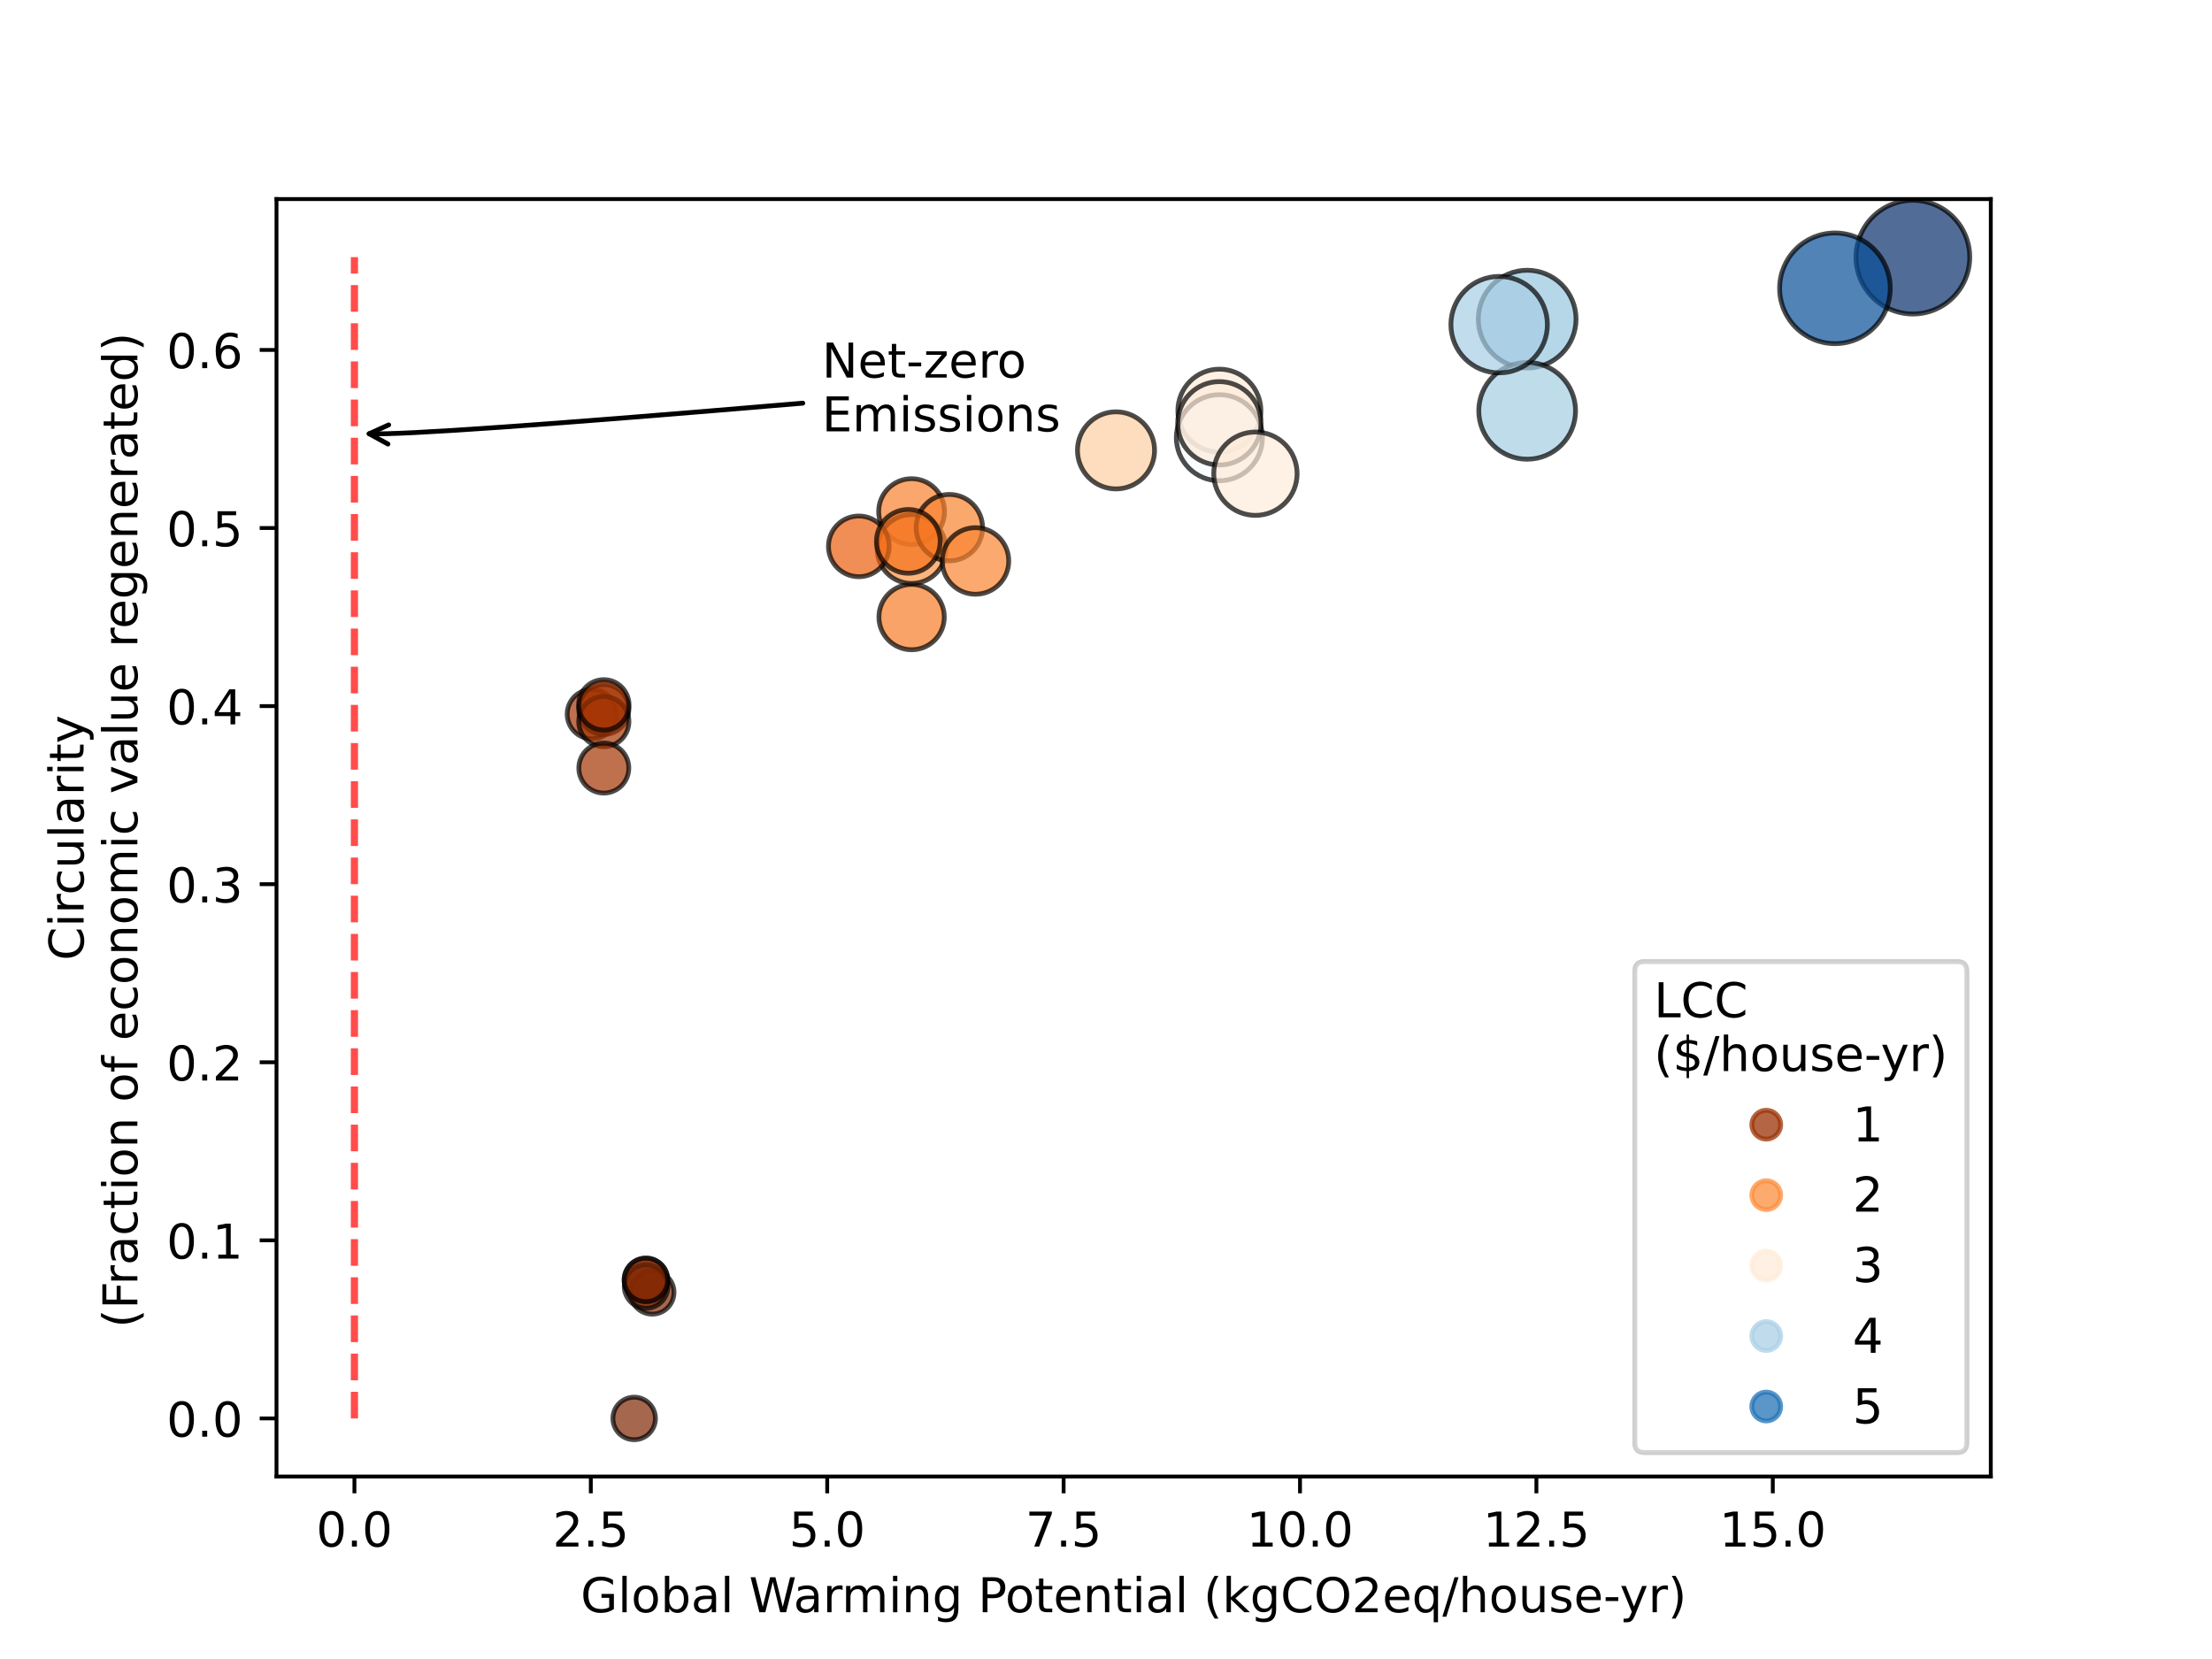 <?xml version="1.0" encoding="utf-8" standalone="no"?>
<!DOCTYPE svg PUBLIC "-//W3C//DTD SVG 1.1//EN"
  "http://www.w3.org/Graphics/SVG/1.1/DTD/svg11.dtd">
<!-- Created with matplotlib (https://matplotlib.org/) -->
<svg height="345.6pt" version="1.1" viewBox="0 0 460.8 345.6" width="460.8pt" xmlns="http://www.w3.org/2000/svg" xmlns:xlink="http://www.w3.org/1999/xlink">
 <defs>
  <style type="text/css">*{stroke-linecap:butt;stroke-linejoin:round;}</style>
 </defs>
 <g id="figure_1">
  <g id="patch_1">
   <path d="M 0 345.6 
L 460.8 345.6 
L 460.8 0 
L 0 0 
z
" style="fill:#ffffff;"/>
  </g>
  <g id="axes_1">
   <g id="patch_2">
    <path d="M 57.6 307.584 
L 414.72 307.584 
L 414.72 41.472 
L 57.6 41.472 
z
" style="fill:#ffffff;"/>
   </g>
   <g id="PathCollection_1">
    <path clip-path="url(#p812d4d4091)" d="M 398.487 65.413 
C 401.629 65.413 404.642 64.165 406.863 61.944 
C 409.084 59.722 410.332 56.709 410.332 53.568 
C 410.332 50.427 409.084 47.413 406.863 45.192 
C 404.642 42.971 401.629 41.723 398.487 41.723 
C 395.346 41.723 392.333 42.971 390.111 45.192 
C 387.89 47.413 386.642 50.427 386.642 53.568 
C 386.642 56.709 387.89 59.722 390.111 61.944 
C 392.333 64.165 395.346 65.413 398.487 65.413 
z
" style="fill:#08306b;fill-opacity:0.7;stroke:#000000;stroke-opacity:0.7;"/>
    <path clip-path="url(#p812d4d4091)" d="M 123.311 153.917 
C 124.678 153.917 125.989 153.374 126.955 152.407 
C 127.922 151.441 128.465 150.13 128.465 148.763 
C 128.465 147.396 127.922 146.085 126.955 145.119 
C 125.989 144.152 124.678 143.609 123.311 143.609 
C 121.944 143.609 120.633 144.152 119.666 145.119 
C 118.7 146.085 118.157 147.396 118.157 148.763 
C 118.157 150.13 118.7 151.441 119.666 152.407 
C 120.633 153.374 121.944 153.917 123.311 153.917 
z
" style="fill:#a13403;fill-opacity:0.7;stroke:#000000;stroke-opacity:0.7;"/>
    <path clip-path="url(#p812d4d4091)" d="M 132.11 299.916 
C 133.284 299.916 134.411 299.449 135.241 298.619 
C 136.071 297.789 136.538 296.662 136.538 295.488 
C 136.538 294.314 136.071 293.187 135.241 292.357 
C 134.411 291.527 133.284 291.06 132.11 291.06 
C 130.936 291.06 129.809 291.527 128.979 292.357 
C 128.149 293.187 127.682 294.314 127.682 295.488 
C 127.682 296.662 128.149 297.789 128.979 298.619 
C 129.809 299.449 130.936 299.916 132.11 299.916 
z
" style="fill:#7f2704;fill-opacity:0.7;stroke:#000000;stroke-opacity:0.7;"/>
    <path clip-path="url(#p812d4d4091)" d="M 125.785 153.005 
C 127.166 153.005 128.49 152.456 129.466 151.48 
C 130.443 150.504 130.991 149.179 130.991 147.798 
C 130.991 146.418 130.443 145.093 129.466 144.117 
C 128.49 143.141 127.166 142.592 125.785 142.592 
C 124.404 142.592 123.08 143.141 122.103 144.117 
C 121.127 145.093 120.578 146.418 120.578 147.798 
C 120.578 149.179 121.127 150.504 122.103 151.48 
C 123.08 152.456 124.404 153.005 125.785 153.005 
z
" style="fill:#a43503;fill-opacity:0.7;stroke:#000000;stroke-opacity:0.7;"/>
    <path clip-path="url(#p812d4d4091)" d="M 125.785 155.548 
C 127.171 155.548 128.501 154.998 129.481 154.017 
C 130.461 153.037 131.012 151.707 131.012 150.321 
C 131.012 148.935 130.461 147.605 129.481 146.625 
C 128.501 145.645 127.171 145.094 125.785 145.094 
C 124.399 145.094 123.069 145.645 122.089 146.625 
C 121.108 147.605 120.558 148.935 120.558 150.321 
C 120.558 151.707 121.108 153.037 122.089 154.017 
C 123.069 154.998 124.399 155.548 125.785 155.548 
z
" style="fill:#a63603;fill-opacity:0.7;stroke:#000000;stroke-opacity:0.7;"/>
    <path clip-path="url(#p812d4d4091)" d="M 125.785 152.083 
C 127.177 152.083 128.512 151.53 129.497 150.546 
C 130.481 149.561 131.034 148.226 131.034 146.834 
C 131.034 145.442 130.481 144.106 129.497 143.122 
C 128.512 142.138 127.177 141.585 125.785 141.585 
C 124.393 141.585 123.057 142.138 122.073 143.122 
C 121.089 144.106 120.536 145.442 120.536 146.834 
C 120.536 148.226 121.089 149.561 122.073 150.546 
C 123.057 151.53 124.393 152.083 125.785 152.083 
z
" style="fill:#a63603;fill-opacity:0.7;stroke:#000000;stroke-opacity:0.7;"/>
    <path clip-path="url(#p812d4d4091)" d="M 125.785 165.209 
C 127.165 165.209 128.489 164.661 129.466 163.685 
C 130.442 162.708 130.99 161.384 130.99 160.004 
C 130.99 158.623 130.442 157.299 129.466 156.323 
C 128.489 155.347 127.165 154.799 125.785 154.799 
C 124.404 154.799 123.08 155.347 122.104 156.323 
C 121.128 157.299 120.58 158.623 120.58 160.004 
C 120.58 161.384 121.128 162.708 122.104 163.685 
C 123.08 164.661 124.404 165.209 125.785 165.209 
z
" style="fill:#a43503;fill-opacity:0.7;stroke:#000000;stroke-opacity:0.7;"/>
    <path clip-path="url(#p812d4d4091)" d="M 135.866 273.759 
C 137.07 273.759 138.224 273.281 139.075 272.43 
C 139.925 271.58 140.403 270.425 140.403 269.222 
C 140.403 268.019 139.925 266.865 139.075 266.014 
C 138.224 265.163 137.07 264.685 135.866 264.685 
C 134.663 264.685 133.509 265.163 132.658 266.014 
C 131.807 266.865 131.329 268.019 131.329 269.222 
C 131.329 270.425 131.807 271.58 132.658 272.43 
C 133.509 273.281 134.663 273.759 135.866 273.759 
z
" style="fill:#842904;fill-opacity:0.7;stroke:#000000;stroke-opacity:0.7;"/>
    <path clip-path="url(#p812d4d4091)" d="M 189.903 113.442 
C 191.722 113.442 193.467 112.719 194.754 111.433 
C 196.04 110.146 196.763 108.401 196.763 106.582 
C 196.763 104.763 196.04 103.017 194.754 101.731 
C 193.467 100.445 191.722 99.722 189.903 99.722 
C 188.083 99.722 186.338 100.445 185.052 101.731 
C 183.765 103.017 183.042 104.763 183.042 106.582 
C 183.042 108.401 183.765 110.146 185.052 111.433 
C 186.338 112.719 188.083 113.442 189.903 113.442 
z
" style="fill:#f9812e;fill-opacity:0.7;stroke:#000000;stroke-opacity:0.7;"/>
    <path clip-path="url(#p812d4d4091)" d="M 189.903 135.354 
C 191.708 135.354 193.441 134.636 194.718 133.359 
C 195.995 132.082 196.712 130.35 196.712 128.544 
C 196.712 126.738 195.995 125.006 194.718 123.729 
C 193.441 122.452 191.708 121.735 189.903 121.735 
C 188.097 121.735 186.365 122.452 185.088 123.729 
C 183.811 125.006 183.093 126.738 183.093 128.544 
C 183.093 130.35 183.811 132.082 185.088 133.359 
C 186.365 134.636 188.097 135.354 189.903 135.354 
z
" style="fill:#f77c29;fill-opacity:0.7;stroke:#000000;stroke-opacity:0.7;"/>
    <path clip-path="url(#p812d4d4091)" d="M 189.903 121.551 
C 191.806 121.551 193.632 120.794 194.978 119.448 
C 196.324 118.102 197.081 116.276 197.081 114.373 
C 197.081 112.469 196.324 110.643 194.978 109.297 
C 193.632 107.951 191.806 107.195 189.903 107.195 
C 187.999 107.195 186.173 107.951 184.827 109.297 
C 183.481 110.643 182.725 112.469 182.725 114.373 
C 182.725 116.276 183.481 118.102 184.827 119.448 
C 186.173 120.794 187.999 121.551 189.903 121.551 
z
" style="fill:#fd9446;fill-opacity:0.7;stroke:#000000;stroke-opacity:0.7;"/>
    <path clip-path="url(#p812d4d4091)" d="M 178.905 120.138 
C 180.582 120.138 182.19 119.472 183.375 118.286 
C 184.561 117.101 185.227 115.493 185.227 113.816 
C 185.227 112.14 184.561 110.531 183.375 109.346 
C 182.19 108.16 180.582 107.494 178.905 107.494 
C 177.229 107.494 175.62 108.16 174.435 109.346 
C 173.249 110.531 172.583 112.14 172.583 113.816 
C 172.583 115.493 173.249 117.101 174.435 118.286 
C 175.62 119.472 177.229 120.138 178.905 120.138 
z
" style="fill:#ea5f0e;fill-opacity:0.7;stroke:#000000;stroke-opacity:0.7;"/>
    <path clip-path="url(#p812d4d4091)" d="M 134.562 271.162 
C 135.766 271.162 136.92 270.684 137.771 269.833 
C 138.621 268.983 139.099 267.829 139.099 266.625 
C 139.099 265.422 138.621 264.268 137.771 263.417 
C 136.92 262.566 135.766 262.088 134.562 262.088 
C 133.359 262.088 132.205 262.566 131.354 263.417 
C 130.503 264.268 130.025 265.422 130.025 266.625 
C 130.025 267.829 130.503 268.983 131.354 269.833 
C 132.205 270.684 133.359 271.162 134.562 271.162 
z
" style="fill:#842904;fill-opacity:0.7;stroke:#000000;stroke-opacity:0.7;"/>
    <path clip-path="url(#p812d4d4091)" d="M 197.768 116.839 
C 199.603 116.839 201.363 116.11 202.66 114.813 
C 203.958 113.516 204.687 111.756 204.687 109.921 
C 204.687 108.086 203.958 106.326 202.66 105.029 
C 201.363 103.731 199.603 103.002 197.768 103.002 
C 195.933 103.002 194.173 103.731 192.876 105.029 
C 191.578 106.326 190.849 108.086 190.849 109.921 
C 190.849 111.756 191.578 113.516 192.876 114.813 
C 194.173 116.11 195.933 116.839 197.768 116.839 
z
" style="fill:#fa8330;fill-opacity:0.7;stroke:#000000;stroke-opacity:0.7;"/>
    <path clip-path="url(#p812d4d4091)" d="M 254.02 94.191 
C 256.313 94.191 258.512 93.28 260.132 91.659 
C 261.753 90.038 262.664 87.839 262.664 85.547 
C 262.664 83.255 261.753 81.056 260.132 79.435 
C 258.512 77.814 256.313 76.903 254.02 76.903 
C 251.728 76.903 249.529 77.814 247.908 79.435 
C 246.287 81.056 245.377 83.255 245.377 85.547 
C 245.377 87.839 246.287 90.038 247.908 91.659 
C 249.529 93.28 251.728 94.191 254.02 94.191 
z
" style="fill:#feebd7;fill-opacity:0.7;stroke:#000000;stroke-opacity:0.7;"/>
    <path clip-path="url(#p812d4d4091)" d="M 254.02 100.152 
C 256.398 100.152 258.679 99.208 260.361 97.526 
C 262.042 95.845 262.987 93.564 262.987 91.186 
C 262.987 88.808 262.042 86.527 260.361 84.846 
C 258.679 83.164 256.398 82.22 254.02 82.22 
C 251.642 82.22 249.362 83.164 247.68 84.846 
C 245.999 86.527 245.054 88.808 245.054 91.186 
C 245.054 93.564 245.999 95.845 247.68 97.526 
C 249.362 99.208 251.642 100.152 254.02 100.152 
z
" style="fill:#f7fbff;fill-opacity:0.7;stroke:#000000;stroke-opacity:0.7;"/>
    <path clip-path="url(#p812d4d4091)" d="M 254.02 96.865 
C 256.324 96.865 258.533 95.95 260.161 94.322 
C 261.79 92.693 262.705 90.484 262.705 88.181 
C 262.705 85.878 261.79 83.669 260.161 82.04 
C 258.533 80.412 256.324 79.497 254.02 79.497 
C 251.717 79.497 249.508 80.412 247.88 82.04 
C 246.251 83.669 245.336 85.878 245.336 88.181 
C 245.336 90.484 246.251 92.693 247.88 94.322 
C 249.508 95.95 251.717 96.865 254.02 96.865 
z
" style="fill:#feecdb;fill-opacity:0.7;stroke:#000000;stroke-opacity:0.7;"/>
    <path clip-path="url(#p812d4d4091)" d="M 134.59 272.535 
C 135.793 272.535 136.947 272.057 137.798 271.206 
C 138.649 270.355 139.127 269.201 139.127 267.998 
C 139.127 266.795 138.649 265.641 137.798 264.79 
C 136.947 263.939 135.793 263.461 134.59 263.461 
C 133.387 263.461 132.233 263.939 131.382 264.79 
C 130.531 265.641 130.053 266.795 130.053 267.998 
C 130.053 269.201 130.531 270.355 131.382 271.206 
C 132.233 272.057 133.387 272.535 134.59 272.535 
z
" style="fill:#842904;fill-opacity:0.7;stroke:#000000;stroke-opacity:0.7;"/>
    <path clip-path="url(#p812d4d4091)" d="M 189.221 119.419 
C 190.982 119.419 192.672 118.719 193.917 117.474 
C 195.163 116.228 195.863 114.539 195.863 112.777 
C 195.863 111.016 195.163 109.327 193.917 108.081 
C 192.672 106.836 190.982 106.136 189.221 106.136 
C 187.46 106.136 185.77 106.836 184.525 108.081 
C 183.279 109.327 182.58 111.016 182.58 112.777 
C 182.58 114.539 183.279 116.228 184.525 117.474 
C 185.77 118.719 187.46 119.419 189.221 119.419 
z
" style="fill:#f4711c;fill-opacity:0.7;stroke:#000000;stroke-opacity:0.7;"/>
    <path clip-path="url(#p812d4d4091)" d="M 232.486 101.85 
C 234.616 101.85 236.658 101.004 238.164 99.498 
C 239.67 97.992 240.516 95.95 240.516 93.82 
C 240.516 91.69 239.67 89.648 238.164 88.142 
C 236.658 86.636 234.616 85.79 232.486 85.79 
C 230.357 85.79 228.314 86.636 226.808 88.142 
C 225.303 89.648 224.456 91.69 224.456 93.82 
C 224.456 95.95 225.303 97.992 226.808 99.498 
C 228.314 101.004 230.357 101.85 232.486 101.85 
z
" style="fill:#fdcfa1;fill-opacity:0.7;stroke:#000000;stroke-opacity:0.7;"/>
    <path clip-path="url(#p812d4d4091)" d="M 318.136 76.66 
C 320.836 76.66 323.426 75.587 325.336 73.678 
C 327.245 71.768 328.318 69.178 328.318 66.478 
C 328.318 63.778 327.245 61.188 325.336 59.279 
C 323.426 57.37 320.836 56.297 318.136 56.297 
C 315.436 56.297 312.846 57.37 310.937 59.279 
C 309.027 61.188 307.955 63.778 307.955 66.478 
C 307.955 69.178 309.027 71.768 310.937 73.678 
C 312.846 75.587 315.436 76.66 318.136 76.66 
z
" style="fill:#96c6df;fill-opacity:0.7;stroke:#000000;stroke-opacity:0.7;"/>
    <path clip-path="url(#p812d4d4091)" d="M 318.136 95.665 
C 320.81 95.665 323.374 94.603 325.264 92.712 
C 327.155 90.822 328.217 88.258 328.217 85.584 
C 328.217 82.911 327.155 80.346 325.264 78.456 
C 323.374 76.565 320.81 75.503 318.136 75.503 
C 315.463 75.503 312.898 76.565 311.008 78.456 
C 309.118 80.346 308.055 82.911 308.055 85.584 
C 308.055 88.258 309.118 90.822 311.008 92.712 
C 312.898 94.603 315.463 95.665 318.136 95.665 
z
" style="fill:#a5cde3;fill-opacity:0.7;stroke:#000000;stroke-opacity:0.7;"/>
    <path clip-path="url(#p812d4d4091)" d="M 134.562 271.162 
C 135.766 271.162 136.92 270.684 137.771 269.833 
C 138.621 268.983 139.099 267.829 139.099 266.625 
C 139.099 265.422 138.621 264.268 137.771 263.417 
C 136.92 262.566 135.766 262.088 134.562 262.088 
C 133.359 262.088 132.205 262.566 131.354 263.417 
C 130.503 264.268 130.025 265.422 130.025 266.625 
C 130.025 267.829 130.503 268.983 131.354 269.833 
C 132.205 270.684 133.359 271.162 134.562 271.162 
z
" style="fill:#842904;fill-opacity:0.7;stroke:#000000;stroke-opacity:0.7;"/>
    <path clip-path="url(#p812d4d4091)" d="M 203.209 123.79 
C 205.047 123.79 206.811 123.06 208.11 121.76 
C 209.41 120.46 210.141 118.697 210.141 116.858 
C 210.141 115.02 209.41 113.256 208.11 111.957 
C 206.811 110.657 205.047 109.926 203.209 109.926 
C 201.37 109.926 199.607 110.657 198.307 111.957 
C 197.007 113.256 196.277 115.02 196.277 116.858 
C 196.277 118.697 197.007 120.46 198.307 121.76 
C 199.607 123.06 201.37 123.79 203.209 123.79 
z
" style="fill:#fa8533;fill-opacity:0.7;stroke:#000000;stroke-opacity:0.7;"/>
    <path clip-path="url(#p812d4d4091)" d="M 261.527 107.363 
C 263.83 107.363 266.039 106.448 267.667 104.82 
C 269.295 103.191 270.21 100.983 270.21 98.68 
C 270.21 96.377 269.295 94.168 267.667 92.54 
C 266.039 90.912 263.83 89.997 261.527 89.997 
C 259.225 89.997 257.016 90.912 255.388 92.54 
C 253.759 94.168 252.845 96.377 252.845 98.68 
C 252.845 100.983 253.759 103.191 255.388 104.82 
C 257.016 106.448 259.225 107.363 261.527 107.363 
z
" style="fill:#feecdb;fill-opacity:0.7;stroke:#000000;stroke-opacity:0.7;"/>
    <path clip-path="url(#p812d4d4091)" d="M 312.298 77.677 
C 314.963 77.677 317.519 76.619 319.403 74.734 
C 321.288 72.85 322.347 70.293 322.347 67.628 
C 322.347 64.963 321.288 62.407 319.403 60.523 
C 317.519 58.638 314.963 57.579 312.298 57.579 
C 309.633 57.579 307.076 58.638 305.192 60.523 
C 303.307 62.407 302.249 64.963 302.249 67.628 
C 302.249 70.293 303.307 72.85 305.192 74.734 
C 307.076 76.619 309.633 77.677 312.298 77.677 
z
" style="fill:#a7cee4;fill-opacity:0.7;stroke:#000000;stroke-opacity:0.7;"/>
    <path clip-path="url(#p812d4d4091)" d="M 382.254 71.588 
C 385.311 71.588 388.243 70.373 390.405 68.211 
C 392.567 66.05 393.781 63.117 393.781 60.06 
C 393.781 57.003 392.567 54.071 390.405 51.909 
C 388.243 49.748 385.311 48.533 382.254 48.533 
C 379.197 48.533 376.265 49.748 374.103 51.909 
C 371.941 54.071 370.727 57.003 370.727 60.06 
C 370.727 63.117 371.941 66.05 374.103 68.211 
C 376.265 70.373 379.197 71.588 382.254 71.588 
z
" style="fill:#084f99;fill-opacity:0.7;stroke:#000000;stroke-opacity:0.7;"/>
   </g>
   <g id="matplotlib.axis_1">
    <g id="xtick_1">
     <g id="line2d_1">
      <defs>
       <path d="M 0 0 
L 0 3.5 
" id="m55ad4d9683" style="stroke:#000000;stroke-width:0.8;"/>
      </defs>
      <g>
       <use style="stroke:#000000;stroke-width:0.8;" x="73.833" xlink:href="#m55ad4d9683" y="307.584"/>
      </g>
     </g>
     <g id="text_1">
      <!-- 0.0 -->
      <g transform="translate(65.881 322.182)scale(0.1 -0.1)">
       <defs>
        <path d="M 31.781 66.406 
Q 24.172 66.406 20.328 58.906 
Q 16.5 51.422 16.5 36.375 
Q 16.5 21.391 20.328 13.891 
Q 24.172 6.391 31.781 6.391 
Q 39.453 6.391 43.281 13.891 
Q 47.125 21.391 47.125 36.375 
Q 47.125 51.422 43.281 58.906 
Q 39.453 66.406 31.781 66.406 
z
M 31.781 74.219 
Q 44.047 74.219 50.516 64.516 
Q 56.984 54.828 56.984 36.375 
Q 56.984 17.969 50.516 8.266 
Q 44.047 -1.422 31.781 -1.422 
Q 19.531 -1.422 13.062 8.266 
Q 6.594 17.969 6.594 36.375 
Q 6.594 54.828 13.062 64.516 
Q 19.531 74.219 31.781 74.219 
z
" id="DejaVuSans-48"/>
        <path d="M 10.688 12.406 
L 21 12.406 
L 21 0 
L 10.688 0 
z
" id="DejaVuSans-46"/>
       </defs>
       <use xlink:href="#DejaVuSans-48"/>
       <use x="63.623" xlink:href="#DejaVuSans-46"/>
       <use x="95.41" xlink:href="#DejaVuSans-48"/>
      </g>
     </g>
    </g>
    <g id="xtick_2">
     <g id="line2d_2">
      <g>
       <use style="stroke:#000000;stroke-width:0.8;" x="123.078" xlink:href="#m55ad4d9683" y="307.584"/>
      </g>
     </g>
     <g id="text_2">
      <!-- 2.5 -->
      <g transform="translate(115.127 322.182)scale(0.1 -0.1)">
       <defs>
        <path d="M 19.188 8.297 
L 53.609 8.297 
L 53.609 0 
L 7.328 0 
L 7.328 8.297 
Q 12.938 14.109 22.625 23.891 
Q 32.328 33.688 34.812 36.531 
Q 39.547 41.844 41.422 45.531 
Q 43.312 49.219 43.312 52.781 
Q 43.312 58.594 39.234 62.25 
Q 35.156 65.922 28.609 65.922 
Q 23.969 65.922 18.812 64.312 
Q 13.672 62.703 7.812 59.422 
L 7.812 69.391 
Q 13.766 71.781 18.938 73 
Q 24.125 74.219 28.422 74.219 
Q 39.75 74.219 46.484 68.547 
Q 53.219 62.891 53.219 53.422 
Q 53.219 48.922 51.531 44.891 
Q 49.859 40.875 45.406 35.406 
Q 44.188 33.984 37.641 27.219 
Q 31.109 20.453 19.188 8.297 
z
" id="DejaVuSans-50"/>
        <path d="M 10.797 72.906 
L 49.516 72.906 
L 49.516 64.594 
L 19.828 64.594 
L 19.828 46.734 
Q 21.969 47.469 24.109 47.828 
Q 26.266 48.188 28.422 48.188 
Q 40.625 48.188 47.75 41.5 
Q 54.891 34.812 54.891 23.391 
Q 54.891 11.625 47.562 5.094 
Q 40.234 -1.422 26.906 -1.422 
Q 22.312 -1.422 17.547 -0.641 
Q 12.797 0.141 7.719 1.703 
L 7.719 11.625 
Q 12.109 9.234 16.797 8.062 
Q 21.484 6.891 26.703 6.891 
Q 35.156 6.891 40.078 11.328 
Q 45.016 15.766 45.016 23.391 
Q 45.016 31 40.078 35.438 
Q 35.156 39.891 26.703 39.891 
Q 22.75 39.891 18.812 39.016 
Q 14.891 38.141 10.797 36.281 
z
" id="DejaVuSans-53"/>
       </defs>
       <use xlink:href="#DejaVuSans-50"/>
       <use x="63.623" xlink:href="#DejaVuSans-46"/>
       <use x="95.41" xlink:href="#DejaVuSans-53"/>
      </g>
     </g>
    </g>
    <g id="xtick_3">
     <g id="line2d_3">
      <g>
       <use style="stroke:#000000;stroke-width:0.8;" x="172.324" xlink:href="#m55ad4d9683" y="307.584"/>
      </g>
     </g>
     <g id="text_3">
      <!-- 5.0 -->
      <g transform="translate(164.372 322.182)scale(0.1 -0.1)">
       <use xlink:href="#DejaVuSans-53"/>
       <use x="63.623" xlink:href="#DejaVuSans-46"/>
       <use x="95.41" xlink:href="#DejaVuSans-48"/>
      </g>
     </g>
    </g>
    <g id="xtick_4">
     <g id="line2d_4">
      <g>
       <use style="stroke:#000000;stroke-width:0.8;" x="221.57" xlink:href="#m55ad4d9683" y="307.584"/>
      </g>
     </g>
     <g id="text_4">
      <!-- 7.5 -->
      <g transform="translate(213.618 322.182)scale(0.1 -0.1)">
       <defs>
        <path d="M 8.203 72.906 
L 55.078 72.906 
L 55.078 68.703 
L 28.609 0 
L 18.312 0 
L 43.219 64.594 
L 8.203 64.594 
z
" id="DejaVuSans-55"/>
       </defs>
       <use xlink:href="#DejaVuSans-55"/>
       <use x="63.623" xlink:href="#DejaVuSans-46"/>
       <use x="95.41" xlink:href="#DejaVuSans-53"/>
      </g>
     </g>
    </g>
    <g id="xtick_5">
     <g id="line2d_5">
      <g>
       <use style="stroke:#000000;stroke-width:0.8;" x="270.815" xlink:href="#m55ad4d9683" y="307.584"/>
      </g>
     </g>
     <g id="text_5">
      <!-- 10.0 -->
      <g transform="translate(259.682 322.182)scale(0.1 -0.1)">
       <defs>
        <path d="M 12.406 8.297 
L 28.516 8.297 
L 28.516 63.922 
L 10.984 60.406 
L 10.984 69.391 
L 28.422 72.906 
L 38.281 72.906 
L 38.281 8.297 
L 54.391 8.297 
L 54.391 0 
L 12.406 0 
z
" id="DejaVuSans-49"/>
       </defs>
       <use xlink:href="#DejaVuSans-49"/>
       <use x="63.623" xlink:href="#DejaVuSans-48"/>
       <use x="127.246" xlink:href="#DejaVuSans-46"/>
       <use x="159.033" xlink:href="#DejaVuSans-48"/>
      </g>
     </g>
    </g>
    <g id="xtick_6">
     <g id="line2d_6">
      <g>
       <use style="stroke:#000000;stroke-width:0.8;" x="320.061" xlink:href="#m55ad4d9683" y="307.584"/>
      </g>
     </g>
     <g id="text_6">
      <!-- 12.5 -->
      <g transform="translate(308.928 322.182)scale(0.1 -0.1)">
       <use xlink:href="#DejaVuSans-49"/>
       <use x="63.623" xlink:href="#DejaVuSans-50"/>
       <use x="127.246" xlink:href="#DejaVuSans-46"/>
       <use x="159.033" xlink:href="#DejaVuSans-53"/>
      </g>
     </g>
    </g>
    <g id="xtick_7">
     <g id="line2d_7">
      <g>
       <use style="stroke:#000000;stroke-width:0.8;" x="369.306" xlink:href="#m55ad4d9683" y="307.584"/>
      </g>
     </g>
     <g id="text_7">
      <!-- 15.0 -->
      <g transform="translate(358.173 322.182)scale(0.1 -0.1)">
       <use xlink:href="#DejaVuSans-49"/>
       <use x="63.623" xlink:href="#DejaVuSans-53"/>
       <use x="127.246" xlink:href="#DejaVuSans-46"/>
       <use x="159.033" xlink:href="#DejaVuSans-48"/>
      </g>
     </g>
    </g>
    <g id="text_8">
     <!-- Global Warming Potential (kgCO2eq/house-yr) -->
     <g transform="translate(120.958 335.861)scale(0.1 -0.1)">
      <defs>
       <path d="M 59.516 10.406 
L 59.516 29.984 
L 43.406 29.984 
L 43.406 38.094 
L 69.281 38.094 
L 69.281 6.781 
Q 63.578 2.734 56.688 0.656 
Q 49.812 -1.422 42 -1.422 
Q 24.906 -1.422 15.25 8.562 
Q 5.609 18.562 5.609 36.375 
Q 5.609 54.25 15.25 64.234 
Q 24.906 74.219 42 74.219 
Q 49.125 74.219 55.547 72.453 
Q 61.969 70.703 67.391 67.281 
L 67.391 56.781 
Q 61.922 61.422 55.766 63.766 
Q 49.609 66.109 42.828 66.109 
Q 29.438 66.109 22.719 58.641 
Q 16.016 51.172 16.016 36.375 
Q 16.016 21.625 22.719 14.156 
Q 29.438 6.688 42.828 6.688 
Q 48.047 6.688 52.141 7.594 
Q 56.25 8.5 59.516 10.406 
z
" id="DejaVuSans-71"/>
       <path d="M 9.422 75.984 
L 18.406 75.984 
L 18.406 0 
L 9.422 0 
z
" id="DejaVuSans-108"/>
       <path d="M 30.609 48.391 
Q 23.391 48.391 19.188 42.75 
Q 14.984 37.109 14.984 27.297 
Q 14.984 17.484 19.156 11.844 
Q 23.344 6.203 30.609 6.203 
Q 37.797 6.203 41.984 11.859 
Q 46.188 17.531 46.188 27.297 
Q 46.188 37.016 41.984 42.703 
Q 37.797 48.391 30.609 48.391 
z
M 30.609 56 
Q 42.328 56 49.016 48.375 
Q 55.719 40.766 55.719 27.297 
Q 55.719 13.875 49.016 6.219 
Q 42.328 -1.422 30.609 -1.422 
Q 18.844 -1.422 12.172 6.219 
Q 5.516 13.875 5.516 27.297 
Q 5.516 40.766 12.172 48.375 
Q 18.844 56 30.609 56 
z
" id="DejaVuSans-111"/>
       <path d="M 48.688 27.297 
Q 48.688 37.203 44.609 42.844 
Q 40.531 48.484 33.406 48.484 
Q 26.266 48.484 22.188 42.844 
Q 18.109 37.203 18.109 27.297 
Q 18.109 17.391 22.188 11.75 
Q 26.266 6.109 33.406 6.109 
Q 40.531 6.109 44.609 11.75 
Q 48.688 17.391 48.688 27.297 
z
M 18.109 46.391 
Q 20.953 51.266 25.266 53.625 
Q 29.594 56 35.594 56 
Q 45.562 56 51.781 48.094 
Q 58.016 40.188 58.016 27.297 
Q 58.016 14.406 51.781 6.484 
Q 45.562 -1.422 35.594 -1.422 
Q 29.594 -1.422 25.266 0.953 
Q 20.953 3.328 18.109 8.203 
L 18.109 0 
L 9.078 0 
L 9.078 75.984 
L 18.109 75.984 
z
" id="DejaVuSans-98"/>
       <path d="M 34.281 27.484 
Q 23.391 27.484 19.188 25 
Q 14.984 22.516 14.984 16.5 
Q 14.984 11.719 18.141 8.906 
Q 21.297 6.109 26.703 6.109 
Q 34.188 6.109 38.703 11.406 
Q 43.219 16.703 43.219 25.484 
L 43.219 27.484 
z
M 52.203 31.203 
L 52.203 0 
L 43.219 0 
L 43.219 8.297 
Q 40.141 3.328 35.547 0.953 
Q 30.953 -1.422 24.312 -1.422 
Q 15.922 -1.422 10.953 3.297 
Q 6 8.016 6 15.922 
Q 6 25.141 12.172 29.828 
Q 18.359 34.516 30.609 34.516 
L 43.219 34.516 
L 43.219 35.406 
Q 43.219 41.609 39.141 45 
Q 35.062 48.391 27.688 48.391 
Q 23 48.391 18.547 47.266 
Q 14.109 46.141 10.016 43.891 
L 10.016 52.203 
Q 14.938 54.109 19.578 55.047 
Q 24.219 56 28.609 56 
Q 40.484 56 46.344 49.844 
Q 52.203 43.703 52.203 31.203 
z
" id="DejaVuSans-97"/>
       <path id="DejaVuSans-32"/>
       <path d="M 3.328 72.906 
L 13.281 72.906 
L 28.609 11.281 
L 43.891 72.906 
L 54.984 72.906 
L 70.312 11.281 
L 85.594 72.906 
L 95.609 72.906 
L 77.297 0 
L 64.891 0 
L 49.516 63.281 
L 33.984 0 
L 21.578 0 
z
" id="DejaVuSans-87"/>
       <path d="M 41.109 46.297 
Q 39.594 47.172 37.812 47.578 
Q 36.031 48 33.891 48 
Q 26.266 48 22.188 43.047 
Q 18.109 38.094 18.109 28.812 
L 18.109 0 
L 9.078 0 
L 9.078 54.688 
L 18.109 54.688 
L 18.109 46.188 
Q 20.953 51.172 25.484 53.578 
Q 30.031 56 36.531 56 
Q 37.453 56 38.578 55.875 
Q 39.703 55.766 41.062 55.516 
z
" id="DejaVuSans-114"/>
       <path d="M 52 44.188 
Q 55.375 50.25 60.062 53.125 
Q 64.75 56 71.094 56 
Q 79.641 56 84.281 50.016 
Q 88.922 44.047 88.922 33.016 
L 88.922 0 
L 79.891 0 
L 79.891 32.719 
Q 79.891 40.578 77.094 44.375 
Q 74.312 48.188 68.609 48.188 
Q 61.625 48.188 57.562 43.547 
Q 53.516 38.922 53.516 30.906 
L 53.516 0 
L 44.484 0 
L 44.484 32.719 
Q 44.484 40.625 41.703 44.406 
Q 38.922 48.188 33.109 48.188 
Q 26.219 48.188 22.156 43.531 
Q 18.109 38.875 18.109 30.906 
L 18.109 0 
L 9.078 0 
L 9.078 54.688 
L 18.109 54.688 
L 18.109 46.188 
Q 21.188 51.219 25.484 53.609 
Q 29.781 56 35.688 56 
Q 41.656 56 45.828 52.969 
Q 50 49.953 52 44.188 
z
" id="DejaVuSans-109"/>
       <path d="M 9.422 54.688 
L 18.406 54.688 
L 18.406 0 
L 9.422 0 
z
M 9.422 75.984 
L 18.406 75.984 
L 18.406 64.594 
L 9.422 64.594 
z
" id="DejaVuSans-105"/>
       <path d="M 54.891 33.016 
L 54.891 0 
L 45.906 0 
L 45.906 32.719 
Q 45.906 40.484 42.875 44.328 
Q 39.844 48.188 33.797 48.188 
Q 26.516 48.188 22.312 43.547 
Q 18.109 38.922 18.109 30.906 
L 18.109 0 
L 9.078 0 
L 9.078 54.688 
L 18.109 54.688 
L 18.109 46.188 
Q 21.344 51.125 25.703 53.562 
Q 30.078 56 35.797 56 
Q 45.219 56 50.047 50.172 
Q 54.891 44.344 54.891 33.016 
z
" id="DejaVuSans-110"/>
       <path d="M 45.406 27.984 
Q 45.406 37.75 41.375 43.109 
Q 37.359 48.484 30.078 48.484 
Q 22.859 48.484 18.828 43.109 
Q 14.797 37.75 14.797 27.984 
Q 14.797 18.266 18.828 12.891 
Q 22.859 7.516 30.078 7.516 
Q 37.359 7.516 41.375 12.891 
Q 45.406 18.266 45.406 27.984 
z
M 54.391 6.781 
Q 54.391 -7.172 48.188 -13.984 
Q 42 -20.797 29.203 -20.797 
Q 24.469 -20.797 20.266 -20.094 
Q 16.062 -19.391 12.109 -17.922 
L 12.109 -9.188 
Q 16.062 -11.328 19.922 -12.344 
Q 23.781 -13.375 27.781 -13.375 
Q 36.625 -13.375 41.016 -8.766 
Q 45.406 -4.156 45.406 5.172 
L 45.406 9.625 
Q 42.625 4.781 38.281 2.391 
Q 33.938 0 27.875 0 
Q 17.828 0 11.672 7.656 
Q 5.516 15.328 5.516 27.984 
Q 5.516 40.672 11.672 48.328 
Q 17.828 56 27.875 56 
Q 33.938 56 38.281 53.609 
Q 42.625 51.219 45.406 46.391 
L 45.406 54.688 
L 54.391 54.688 
z
" id="DejaVuSans-103"/>
       <path d="M 19.672 64.797 
L 19.672 37.406 
L 32.078 37.406 
Q 38.969 37.406 42.719 40.969 
Q 46.484 44.531 46.484 51.125 
Q 46.484 57.672 42.719 61.234 
Q 38.969 64.797 32.078 64.797 
z
M 9.812 72.906 
L 32.078 72.906 
Q 44.344 72.906 50.609 67.359 
Q 56.891 61.812 56.891 51.125 
Q 56.891 40.328 50.609 34.812 
Q 44.344 29.297 32.078 29.297 
L 19.672 29.297 
L 19.672 0 
L 9.812 0 
z
" id="DejaVuSans-80"/>
       <path d="M 18.312 70.219 
L 18.312 54.688 
L 36.812 54.688 
L 36.812 47.703 
L 18.312 47.703 
L 18.312 18.016 
Q 18.312 11.328 20.141 9.422 
Q 21.969 7.516 27.594 7.516 
L 36.812 7.516 
L 36.812 0 
L 27.594 0 
Q 17.188 0 13.234 3.875 
Q 9.281 7.766 9.281 18.016 
L 9.281 47.703 
L 2.688 47.703 
L 2.688 54.688 
L 9.281 54.688 
L 9.281 70.219 
z
" id="DejaVuSans-116"/>
       <path d="M 56.203 29.594 
L 56.203 25.203 
L 14.891 25.203 
Q 15.484 15.922 20.484 11.062 
Q 25.484 6.203 34.422 6.203 
Q 39.594 6.203 44.453 7.469 
Q 49.312 8.734 54.109 11.281 
L 54.109 2.781 
Q 49.266 0.734 44.188 -0.344 
Q 39.109 -1.422 33.891 -1.422 
Q 20.797 -1.422 13.156 6.188 
Q 5.516 13.812 5.516 26.812 
Q 5.516 40.234 12.766 48.109 
Q 20.016 56 32.328 56 
Q 43.359 56 49.781 48.891 
Q 56.203 41.797 56.203 29.594 
z
M 47.219 32.234 
Q 47.125 39.594 43.094 43.984 
Q 39.062 48.391 32.422 48.391 
Q 24.906 48.391 20.391 44.141 
Q 15.875 39.891 15.188 32.172 
z
" id="DejaVuSans-101"/>
       <path d="M 31 75.875 
Q 24.469 64.656 21.281 53.656 
Q 18.109 42.672 18.109 31.391 
Q 18.109 20.125 21.312 9.062 
Q 24.516 -2 31 -13.188 
L 23.188 -13.188 
Q 15.875 -1.703 12.234 9.375 
Q 8.594 20.453 8.594 31.391 
Q 8.594 42.281 12.203 53.312 
Q 15.828 64.359 23.188 75.875 
z
" id="DejaVuSans-40"/>
       <path d="M 9.078 75.984 
L 18.109 75.984 
L 18.109 31.109 
L 44.922 54.688 
L 56.391 54.688 
L 27.391 29.109 
L 57.625 0 
L 45.906 0 
L 18.109 26.703 
L 18.109 0 
L 9.078 0 
z
" id="DejaVuSans-107"/>
       <path d="M 64.406 67.281 
L 64.406 56.891 
Q 59.422 61.531 53.781 63.812 
Q 48.141 66.109 41.797 66.109 
Q 29.297 66.109 22.656 58.469 
Q 16.016 50.828 16.016 36.375 
Q 16.016 21.969 22.656 14.328 
Q 29.297 6.688 41.797 6.688 
Q 48.141 6.688 53.781 8.984 
Q 59.422 11.281 64.406 15.922 
L 64.406 5.609 
Q 59.234 2.094 53.438 0.328 
Q 47.656 -1.422 41.219 -1.422 
Q 24.656 -1.422 15.125 8.703 
Q 5.609 18.844 5.609 36.375 
Q 5.609 53.953 15.125 64.078 
Q 24.656 74.219 41.219 74.219 
Q 47.75 74.219 53.531 72.484 
Q 59.328 70.75 64.406 67.281 
z
" id="DejaVuSans-67"/>
       <path d="M 39.406 66.219 
Q 28.656 66.219 22.328 58.203 
Q 16.016 50.203 16.016 36.375 
Q 16.016 22.609 22.328 14.594 
Q 28.656 6.594 39.406 6.594 
Q 50.141 6.594 56.422 14.594 
Q 62.703 22.609 62.703 36.375 
Q 62.703 50.203 56.422 58.203 
Q 50.141 66.219 39.406 66.219 
z
M 39.406 74.219 
Q 54.734 74.219 63.906 63.938 
Q 73.094 53.656 73.094 36.375 
Q 73.094 19.141 63.906 8.859 
Q 54.734 -1.422 39.406 -1.422 
Q 24.031 -1.422 14.812 8.828 
Q 5.609 19.094 5.609 36.375 
Q 5.609 53.656 14.812 63.938 
Q 24.031 74.219 39.406 74.219 
z
" id="DejaVuSans-79"/>
       <path d="M 14.797 27.297 
Q 14.797 17.391 18.875 11.75 
Q 22.953 6.109 30.078 6.109 
Q 37.203 6.109 41.297 11.75 
Q 45.406 17.391 45.406 27.297 
Q 45.406 37.203 41.297 42.844 
Q 37.203 48.484 30.078 48.484 
Q 22.953 48.484 18.875 42.844 
Q 14.797 37.203 14.797 27.297 
z
M 45.406 8.203 
Q 42.578 3.328 38.25 0.953 
Q 33.938 -1.422 27.875 -1.422 
Q 17.969 -1.422 11.734 6.484 
Q 5.516 14.406 5.516 27.297 
Q 5.516 40.188 11.734 48.094 
Q 17.969 56 27.875 56 
Q 33.938 56 38.25 53.625 
Q 42.578 51.266 45.406 46.391 
L 45.406 54.688 
L 54.391 54.688 
L 54.391 -20.797 
L 45.406 -20.797 
z
" id="DejaVuSans-113"/>
       <path d="M 25.391 72.906 
L 33.688 72.906 
L 8.297 -9.281 
L 0 -9.281 
z
" id="DejaVuSans-47"/>
       <path d="M 54.891 33.016 
L 54.891 0 
L 45.906 0 
L 45.906 32.719 
Q 45.906 40.484 42.875 44.328 
Q 39.844 48.188 33.797 48.188 
Q 26.516 48.188 22.312 43.547 
Q 18.109 38.922 18.109 30.906 
L 18.109 0 
L 9.078 0 
L 9.078 75.984 
L 18.109 75.984 
L 18.109 46.188 
Q 21.344 51.125 25.703 53.562 
Q 30.078 56 35.797 56 
Q 45.219 56 50.047 50.172 
Q 54.891 44.344 54.891 33.016 
z
" id="DejaVuSans-104"/>
       <path d="M 8.5 21.578 
L 8.5 54.688 
L 17.484 54.688 
L 17.484 21.922 
Q 17.484 14.156 20.5 10.266 
Q 23.531 6.391 29.594 6.391 
Q 36.859 6.391 41.078 11.031 
Q 45.312 15.672 45.312 23.688 
L 45.312 54.688 
L 54.297 54.688 
L 54.297 0 
L 45.312 0 
L 45.312 8.406 
Q 42.047 3.422 37.719 1 
Q 33.406 -1.422 27.688 -1.422 
Q 18.266 -1.422 13.375 4.438 
Q 8.5 10.297 8.5 21.578 
z
M 31.109 56 
z
" id="DejaVuSans-117"/>
       <path d="M 44.281 53.078 
L 44.281 44.578 
Q 40.484 46.531 36.375 47.5 
Q 32.281 48.484 27.875 48.484 
Q 21.188 48.484 17.844 46.438 
Q 14.5 44.391 14.5 40.281 
Q 14.5 37.156 16.891 35.375 
Q 19.281 33.594 26.516 31.984 
L 29.594 31.297 
Q 39.156 29.25 43.188 25.516 
Q 47.219 21.781 47.219 15.094 
Q 47.219 7.469 41.188 3.016 
Q 35.156 -1.422 24.609 -1.422 
Q 20.219 -1.422 15.453 -0.562 
Q 10.688 0.297 5.422 2 
L 5.422 11.281 
Q 10.406 8.688 15.234 7.391 
Q 20.062 6.109 24.812 6.109 
Q 31.156 6.109 34.562 8.281 
Q 37.984 10.453 37.984 14.406 
Q 37.984 18.062 35.516 20.016 
Q 33.062 21.969 24.703 23.781 
L 21.578 24.516 
Q 13.234 26.266 9.516 29.906 
Q 5.812 33.547 5.812 39.891 
Q 5.812 47.609 11.281 51.797 
Q 16.75 56 26.812 56 
Q 31.781 56 36.172 55.266 
Q 40.578 54.547 44.281 53.078 
z
" id="DejaVuSans-115"/>
       <path d="M 4.891 31.391 
L 31.203 31.391 
L 31.203 23.391 
L 4.891 23.391 
z
" id="DejaVuSans-45"/>
       <path d="M 32.172 -5.078 
Q 28.375 -14.844 24.75 -17.812 
Q 21.141 -20.797 15.094 -20.797 
L 7.906 -20.797 
L 7.906 -13.281 
L 13.188 -13.281 
Q 16.891 -13.281 18.938 -11.516 
Q 21 -9.766 23.484 -3.219 
L 25.094 0.875 
L 2.984 54.688 
L 12.5 54.688 
L 29.594 11.922 
L 46.688 54.688 
L 56.203 54.688 
z
" id="DejaVuSans-121"/>
       <path d="M 8.016 75.875 
L 15.828 75.875 
Q 23.141 64.359 26.781 53.312 
Q 30.422 42.281 30.422 31.391 
Q 30.422 20.453 26.781 9.375 
Q 23.141 -1.703 15.828 -13.188 
L 8.016 -13.188 
Q 14.5 -2 17.703 9.062 
Q 20.906 20.125 20.906 31.391 
Q 20.906 42.672 17.703 53.656 
Q 14.5 64.656 8.016 75.875 
z
" id="DejaVuSans-41"/>
      </defs>
      <use xlink:href="#DejaVuSans-71"/>
      <use x="77.49" xlink:href="#DejaVuSans-108"/>
      <use x="105.273" xlink:href="#DejaVuSans-111"/>
      <use x="166.455" xlink:href="#DejaVuSans-98"/>
      <use x="229.932" xlink:href="#DejaVuSans-97"/>
      <use x="291.211" xlink:href="#DejaVuSans-108"/>
      <use x="318.994" xlink:href="#DejaVuSans-32"/>
      <use x="350.781" xlink:href="#DejaVuSans-87"/>
      <use x="443.283" xlink:href="#DejaVuSans-97"/>
      <use x="504.562" xlink:href="#DejaVuSans-114"/>
      <use x="543.926" xlink:href="#DejaVuSans-109"/>
      <use x="641.338" xlink:href="#DejaVuSans-105"/>
      <use x="669.121" xlink:href="#DejaVuSans-110"/>
      <use x="732.5" xlink:href="#DejaVuSans-103"/>
      <use x="795.977" xlink:href="#DejaVuSans-32"/>
      <use x="827.764" xlink:href="#DejaVuSans-80"/>
      <use x="884.441" xlink:href="#DejaVuSans-111"/>
      <use x="945.623" xlink:href="#DejaVuSans-116"/>
      <use x="984.832" xlink:href="#DejaVuSans-101"/>
      <use x="1046.355" xlink:href="#DejaVuSans-110"/>
      <use x="1109.734" xlink:href="#DejaVuSans-116"/>
      <use x="1148.943" xlink:href="#DejaVuSans-105"/>
      <use x="1176.727" xlink:href="#DejaVuSans-97"/>
      <use x="1238.006" xlink:href="#DejaVuSans-108"/>
      <use x="1265.789" xlink:href="#DejaVuSans-32"/>
      <use x="1297.576" xlink:href="#DejaVuSans-40"/>
      <use x="1336.59" xlink:href="#DejaVuSans-107"/>
      <use x="1394.5" xlink:href="#DejaVuSans-103"/>
      <use x="1457.977" xlink:href="#DejaVuSans-67"/>
      <use x="1527.801" xlink:href="#DejaVuSans-79"/>
      <use x="1606.512" xlink:href="#DejaVuSans-50"/>
      <use x="1670.135" xlink:href="#DejaVuSans-101"/>
      <use x="1731.658" xlink:href="#DejaVuSans-113"/>
      <use x="1795.135" xlink:href="#DejaVuSans-47"/>
      <use x="1828.826" xlink:href="#DejaVuSans-104"/>
      <use x="1892.205" xlink:href="#DejaVuSans-111"/>
      <use x="1953.387" xlink:href="#DejaVuSans-117"/>
      <use x="2016.766" xlink:href="#DejaVuSans-115"/>
      <use x="2068.865" xlink:href="#DejaVuSans-101"/>
      <use x="2130.389" xlink:href="#DejaVuSans-45"/>
      <use x="2164.723" xlink:href="#DejaVuSans-121"/>
      <use x="2223.902" xlink:href="#DejaVuSans-114"/>
      <use x="2265.016" xlink:href="#DejaVuSans-41"/>
     </g>
    </g>
   </g>
   <g id="matplotlib.axis_2">
    <g id="ytick_1">
     <g id="line2d_8">
      <defs>
       <path d="M 0 0 
L -3.5 0 
" id="md560cf20cb" style="stroke:#000000;stroke-width:0.8;"/>
      </defs>
      <g>
       <use style="stroke:#000000;stroke-width:0.8;" x="57.6" xlink:href="#md560cf20cb" y="295.488"/>
      </g>
     </g>
     <g id="text_9">
      <!-- 0.0 -->
      <g transform="translate(34.697 299.287)scale(0.1 -0.1)">
       <use xlink:href="#DejaVuSans-48"/>
       <use x="63.623" xlink:href="#DejaVuSans-46"/>
       <use x="95.41" xlink:href="#DejaVuSans-48"/>
      </g>
     </g>
    </g>
    <g id="ytick_2">
     <g id="line2d_9">
      <g>
       <use style="stroke:#000000;stroke-width:0.8;" x="57.6" xlink:href="#md560cf20cb" y="258.389"/>
      </g>
     </g>
     <g id="text_10">
      <!-- 0.1 -->
      <g transform="translate(34.697 262.189)scale(0.1 -0.1)">
       <use xlink:href="#DejaVuSans-48"/>
       <use x="63.623" xlink:href="#DejaVuSans-46"/>
       <use x="95.41" xlink:href="#DejaVuSans-49"/>
      </g>
     </g>
    </g>
    <g id="ytick_3">
     <g id="line2d_10">
      <g>
       <use style="stroke:#000000;stroke-width:0.8;" x="57.6" xlink:href="#md560cf20cb" y="221.291"/>
      </g>
     </g>
     <g id="text_11">
      <!-- 0.2 -->
      <g transform="translate(34.697 225.09)scale(0.1 -0.1)">
       <use xlink:href="#DejaVuSans-48"/>
       <use x="63.623" xlink:href="#DejaVuSans-46"/>
       <use x="95.41" xlink:href="#DejaVuSans-50"/>
      </g>
     </g>
    </g>
    <g id="ytick_4">
     <g id="line2d_11">
      <g>
       <use style="stroke:#000000;stroke-width:0.8;" x="57.6" xlink:href="#md560cf20cb" y="184.192"/>
      </g>
     </g>
     <g id="text_12">
      <!-- 0.3 -->
      <g transform="translate(34.697 187.991)scale(0.1 -0.1)">
       <defs>
        <path d="M 40.578 39.312 
Q 47.656 37.797 51.625 33 
Q 55.609 28.219 55.609 21.188 
Q 55.609 10.406 48.188 4.484 
Q 40.766 -1.422 27.094 -1.422 
Q 22.516 -1.422 17.656 -0.516 
Q 12.797 0.391 7.625 2.203 
L 7.625 11.719 
Q 11.719 9.328 16.594 8.109 
Q 21.484 6.891 26.812 6.891 
Q 36.078 6.891 40.938 10.547 
Q 45.797 14.203 45.797 21.188 
Q 45.797 27.641 41.281 31.266 
Q 36.766 34.906 28.719 34.906 
L 20.219 34.906 
L 20.219 43.016 
L 29.109 43.016 
Q 36.375 43.016 40.234 45.922 
Q 44.094 48.828 44.094 54.297 
Q 44.094 59.906 40.109 62.906 
Q 36.141 65.922 28.719 65.922 
Q 24.656 65.922 20.016 65.031 
Q 15.375 64.156 9.812 62.312 
L 9.812 71.094 
Q 15.438 72.656 20.344 73.438 
Q 25.25 74.219 29.594 74.219 
Q 40.828 74.219 47.359 69.109 
Q 53.906 64.016 53.906 55.328 
Q 53.906 49.266 50.438 45.094 
Q 46.969 40.922 40.578 39.312 
z
" id="DejaVuSans-51"/>
       </defs>
       <use xlink:href="#DejaVuSans-48"/>
       <use x="63.623" xlink:href="#DejaVuSans-46"/>
       <use x="95.41" xlink:href="#DejaVuSans-51"/>
      </g>
     </g>
    </g>
    <g id="ytick_5">
     <g id="line2d_12">
      <g>
       <use style="stroke:#000000;stroke-width:0.8;" x="57.6" xlink:href="#md560cf20cb" y="147.094"/>
      </g>
     </g>
     <g id="text_13">
      <!-- 0.4 -->
      <g transform="translate(34.697 150.893)scale(0.1 -0.1)">
       <defs>
        <path d="M 37.797 64.312 
L 12.891 25.391 
L 37.797 25.391 
z
M 35.203 72.906 
L 47.609 72.906 
L 47.609 25.391 
L 58.016 25.391 
L 58.016 17.188 
L 47.609 17.188 
L 47.609 0 
L 37.797 0 
L 37.797 17.188 
L 4.891 17.188 
L 4.891 26.703 
z
" id="DejaVuSans-52"/>
       </defs>
       <use xlink:href="#DejaVuSans-48"/>
       <use x="63.623" xlink:href="#DejaVuSans-46"/>
       <use x="95.41" xlink:href="#DejaVuSans-52"/>
      </g>
     </g>
    </g>
    <g id="ytick_6">
     <g id="line2d_13">
      <g>
       <use style="stroke:#000000;stroke-width:0.8;" x="57.6" xlink:href="#md560cf20cb" y="109.995"/>
      </g>
     </g>
     <g id="text_14">
      <!-- 0.5 -->
      <g transform="translate(34.697 113.794)scale(0.1 -0.1)">
       <use xlink:href="#DejaVuSans-48"/>
       <use x="63.623" xlink:href="#DejaVuSans-46"/>
       <use x="95.41" xlink:href="#DejaVuSans-53"/>
      </g>
     </g>
    </g>
    <g id="ytick_7">
     <g id="line2d_14">
      <g>
       <use style="stroke:#000000;stroke-width:0.8;" x="57.6" xlink:href="#md560cf20cb" y="72.896"/>
      </g>
     </g>
     <g id="text_15">
      <!-- 0.6 -->
      <g transform="translate(34.697 76.696)scale(0.1 -0.1)">
       <defs>
        <path d="M 33.016 40.375 
Q 26.375 40.375 22.484 35.828 
Q 18.609 31.297 18.609 23.391 
Q 18.609 15.531 22.484 10.953 
Q 26.375 6.391 33.016 6.391 
Q 39.656 6.391 43.531 10.953 
Q 47.406 15.531 47.406 23.391 
Q 47.406 31.297 43.531 35.828 
Q 39.656 40.375 33.016 40.375 
z
M 52.594 71.297 
L 52.594 62.312 
Q 48.875 64.062 45.094 64.984 
Q 41.312 65.922 37.594 65.922 
Q 27.828 65.922 22.672 59.328 
Q 17.531 52.734 16.797 39.406 
Q 19.672 43.656 24.016 45.922 
Q 28.375 48.188 33.594 48.188 
Q 44.578 48.188 50.953 41.516 
Q 57.328 34.859 57.328 23.391 
Q 57.328 12.156 50.688 5.359 
Q 44.047 -1.422 33.016 -1.422 
Q 20.359 -1.422 13.672 8.266 
Q 6.984 17.969 6.984 36.375 
Q 6.984 53.656 15.188 63.938 
Q 23.391 74.219 37.203 74.219 
Q 40.922 74.219 44.703 73.484 
Q 48.484 72.75 52.594 71.297 
z
" id="DejaVuSans-54"/>
       </defs>
       <use xlink:href="#DejaVuSans-48"/>
       <use x="63.623" xlink:href="#DejaVuSans-46"/>
       <use x="95.41" xlink:href="#DejaVuSans-54"/>
      </g>
     </g>
    </g>
    <g id="text_16">
     <!-- Circularity -->
     <g transform="translate(17.419 200.087)rotate(-90)scale(0.1 -0.1)">
      <defs>
       <path d="M 48.781 52.594 
L 48.781 44.188 
Q 44.969 46.297 41.141 47.344 
Q 37.312 48.391 33.406 48.391 
Q 24.656 48.391 19.812 42.844 
Q 14.984 37.312 14.984 27.297 
Q 14.984 17.281 19.812 11.734 
Q 24.656 6.203 33.406 6.203 
Q 37.312 6.203 41.141 7.25 
Q 44.969 8.297 48.781 10.406 
L 48.781 2.094 
Q 45.016 0.344 40.984 -0.531 
Q 36.969 -1.422 32.422 -1.422 
Q 20.062 -1.422 12.781 6.344 
Q 5.516 14.109 5.516 27.297 
Q 5.516 40.672 12.859 48.328 
Q 20.219 56 33.016 56 
Q 37.156 56 41.109 55.141 
Q 45.062 54.297 48.781 52.594 
z
" id="DejaVuSans-99"/>
      </defs>
      <use xlink:href="#DejaVuSans-67"/>
      <use x="69.824" xlink:href="#DejaVuSans-105"/>
      <use x="97.607" xlink:href="#DejaVuSans-114"/>
      <use x="136.471" xlink:href="#DejaVuSans-99"/>
      <use x="191.451" xlink:href="#DejaVuSans-117"/>
      <use x="254.83" xlink:href="#DejaVuSans-108"/>
      <use x="282.613" xlink:href="#DejaVuSans-97"/>
      <use x="343.893" xlink:href="#DejaVuSans-114"/>
      <use x="385.006" xlink:href="#DejaVuSans-105"/>
      <use x="412.789" xlink:href="#DejaVuSans-116"/>
      <use x="451.998" xlink:href="#DejaVuSans-121"/>
     </g>
     <!--  (Fraction of economic value regenerated) -->
     <g transform="translate(28.617 279.78)rotate(-90)scale(0.1 -0.1)">
      <defs>
       <path d="M 9.812 72.906 
L 51.703 72.906 
L 51.703 64.594 
L 19.672 64.594 
L 19.672 43.109 
L 48.578 43.109 
L 48.578 34.812 
L 19.672 34.812 
L 19.672 0 
L 9.812 0 
z
" id="DejaVuSans-70"/>
       <path d="M 37.109 75.984 
L 37.109 68.5 
L 28.516 68.5 
Q 23.688 68.5 21.797 66.547 
Q 19.922 64.594 19.922 59.516 
L 19.922 54.688 
L 34.719 54.688 
L 34.719 47.703 
L 19.922 47.703 
L 19.922 0 
L 10.891 0 
L 10.891 47.703 
L 2.297 47.703 
L 2.297 54.688 
L 10.891 54.688 
L 10.891 58.5 
Q 10.891 67.625 15.141 71.797 
Q 19.391 75.984 28.609 75.984 
z
" id="DejaVuSans-102"/>
       <path d="M 2.984 54.688 
L 12.5 54.688 
L 29.594 8.797 
L 46.688 54.688 
L 56.203 54.688 
L 35.688 0 
L 23.484 0 
z
" id="DejaVuSans-118"/>
       <path d="M 45.406 46.391 
L 45.406 75.984 
L 54.391 75.984 
L 54.391 0 
L 45.406 0 
L 45.406 8.203 
Q 42.578 3.328 38.25 0.953 
Q 33.938 -1.422 27.875 -1.422 
Q 17.969 -1.422 11.734 6.484 
Q 5.516 14.406 5.516 27.297 
Q 5.516 40.188 11.734 48.094 
Q 17.969 56 27.875 56 
Q 33.938 56 38.25 53.625 
Q 42.578 51.266 45.406 46.391 
z
M 14.797 27.297 
Q 14.797 17.391 18.875 11.75 
Q 22.953 6.109 30.078 6.109 
Q 37.203 6.109 41.297 11.75 
Q 45.406 17.391 45.406 27.297 
Q 45.406 37.203 41.297 42.844 
Q 37.203 48.484 30.078 48.484 
Q 22.953 48.484 18.875 42.844 
Q 14.797 37.203 14.797 27.297 
z
" id="DejaVuSans-100"/>
      </defs>
      <use xlink:href="#DejaVuSans-32"/>
      <use x="31.787" xlink:href="#DejaVuSans-40"/>
      <use x="70.801" xlink:href="#DejaVuSans-70"/>
      <use x="121.07" xlink:href="#DejaVuSans-114"/>
      <use x="162.184" xlink:href="#DejaVuSans-97"/>
      <use x="223.463" xlink:href="#DejaVuSans-99"/>
      <use x="278.443" xlink:href="#DejaVuSans-116"/>
      <use x="317.652" xlink:href="#DejaVuSans-105"/>
      <use x="345.436" xlink:href="#DejaVuSans-111"/>
      <use x="406.617" xlink:href="#DejaVuSans-110"/>
      <use x="469.996" xlink:href="#DejaVuSans-32"/>
      <use x="501.783" xlink:href="#DejaVuSans-111"/>
      <use x="562.965" xlink:href="#DejaVuSans-102"/>
      <use x="598.17" xlink:href="#DejaVuSans-32"/>
      <use x="629.957" xlink:href="#DejaVuSans-101"/>
      <use x="691.48" xlink:href="#DejaVuSans-99"/>
      <use x="746.461" xlink:href="#DejaVuSans-111"/>
      <use x="807.643" xlink:href="#DejaVuSans-110"/>
      <use x="871.021" xlink:href="#DejaVuSans-111"/>
      <use x="932.203" xlink:href="#DejaVuSans-109"/>
      <use x="1029.615" xlink:href="#DejaVuSans-105"/>
      <use x="1057.398" xlink:href="#DejaVuSans-99"/>
      <use x="1112.379" xlink:href="#DejaVuSans-32"/>
      <use x="1144.166" xlink:href="#DejaVuSans-118"/>
      <use x="1203.346" xlink:href="#DejaVuSans-97"/>
      <use x="1264.625" xlink:href="#DejaVuSans-108"/>
      <use x="1292.408" xlink:href="#DejaVuSans-117"/>
      <use x="1355.787" xlink:href="#DejaVuSans-101"/>
      <use x="1417.311" xlink:href="#DejaVuSans-32"/>
      <use x="1449.098" xlink:href="#DejaVuSans-114"/>
      <use x="1487.961" xlink:href="#DejaVuSans-101"/>
      <use x="1549.484" xlink:href="#DejaVuSans-103"/>
      <use x="1612.961" xlink:href="#DejaVuSans-101"/>
      <use x="1674.484" xlink:href="#DejaVuSans-110"/>
      <use x="1737.863" xlink:href="#DejaVuSans-101"/>
      <use x="1799.387" xlink:href="#DejaVuSans-114"/>
      <use x="1840.5" xlink:href="#DejaVuSans-97"/>
      <use x="1901.779" xlink:href="#DejaVuSans-116"/>
      <use x="1940.988" xlink:href="#DejaVuSans-101"/>
      <use x="2002.512" xlink:href="#DejaVuSans-100"/>
      <use x="2065.988" xlink:href="#DejaVuSans-41"/>
     </g>
    </g>
   </g>
   <g id="LineCollection_1">
    <path clip-path="url(#p812d4d4091)" d="M 73.833 295.488 
L 73.833 53.568 
" style="fill:none;stroke:#ff0000;stroke-dasharray:5.55,2.4;stroke-dashoffset:0;stroke-opacity:0.7;stroke-width:1.5;"/>
   </g>
   <g id="patch_3">
    <path d="M 57.6 307.584 
L 57.6 41.472 
" style="fill:none;stroke:#000000;stroke-linecap:square;stroke-linejoin:miter;stroke-width:0.8;"/>
   </g>
   <g id="patch_4">
    <path d="M 414.72 307.584 
L 414.72 41.472 
" style="fill:none;stroke:#000000;stroke-linecap:square;stroke-linejoin:miter;stroke-width:0.8;"/>
   </g>
   <g id="patch_5">
    <path d="M 57.6 307.584 
L 414.72 307.584 
" style="fill:none;stroke:#000000;stroke-linecap:square;stroke-linejoin:miter;stroke-width:0.8;"/>
   </g>
   <g id="patch_6">
    <path d="M 57.6 41.472 
L 414.72 41.472 
" style="fill:none;stroke:#000000;stroke-linecap:square;stroke-linejoin:miter;stroke-width:0.8;"/>
   </g>
   <g id="patch_7">
    <path d="M 167.236 83.986 
Q 87.455 90.755 76.899 90.358 
" style="fill:none;stroke:#000000;stroke-linecap:round;"/>
    <path d="M 80.821 92.507 
L 76.899 90.358 
L 80.972 88.51 
" style="fill:none;stroke:#000000;stroke-linecap:round;"/>
   </g>
   <g id="text_17">
    <!-- Net-zero -->
    <g transform="translate(171.229 78.658)scale(0.1 -0.1)">
     <defs>
      <path d="M 9.812 72.906 
L 23.094 72.906 
L 55.422 11.922 
L 55.422 72.906 
L 64.984 72.906 
L 64.984 0 
L 51.703 0 
L 19.391 60.984 
L 19.391 0 
L 9.812 0 
z
" id="DejaVuSans-78"/>
      <path d="M 5.516 54.688 
L 48.188 54.688 
L 48.188 46.484 
L 14.406 7.172 
L 48.188 7.172 
L 48.188 0 
L 4.297 0 
L 4.297 8.203 
L 38.094 47.516 
L 5.516 47.516 
z
" id="DejaVuSans-122"/>
     </defs>
     <use xlink:href="#DejaVuSans-78"/>
     <use x="74.805" xlink:href="#DejaVuSans-101"/>
     <use x="136.328" xlink:href="#DejaVuSans-116"/>
     <use x="175.537" xlink:href="#DejaVuSans-45"/>
     <use x="211.621" xlink:href="#DejaVuSans-122"/>
     <use x="264.111" xlink:href="#DejaVuSans-101"/>
     <use x="325.635" xlink:href="#DejaVuSans-114"/>
     <use x="364.498" xlink:href="#DejaVuSans-111"/>
    </g>
    <!-- Emissions -->
    <g transform="translate(171.229 89.856)scale(0.1 -0.1)">
     <defs>
      <path d="M 9.812 72.906 
L 55.906 72.906 
L 55.906 64.594 
L 19.672 64.594 
L 19.672 43.016 
L 54.391 43.016 
L 54.391 34.719 
L 19.672 34.719 
L 19.672 8.297 
L 56.781 8.297 
L 56.781 0 
L 9.812 0 
z
" id="DejaVuSans-69"/>
     </defs>
     <use xlink:href="#DejaVuSans-69"/>
     <use x="63.184" xlink:href="#DejaVuSans-109"/>
     <use x="160.596" xlink:href="#DejaVuSans-105"/>
     <use x="188.379" xlink:href="#DejaVuSans-115"/>
     <use x="240.479" xlink:href="#DejaVuSans-115"/>
     <use x="292.578" xlink:href="#DejaVuSans-105"/>
     <use x="320.361" xlink:href="#DejaVuSans-111"/>
     <use x="381.543" xlink:href="#DejaVuSans-110"/>
     <use x="444.922" xlink:href="#DejaVuSans-115"/>
    </g>
   </g>
   <g id="legend_1">
    <g id="patch_8">
     <path d="M 342.567 302.584 
L 407.72 302.584 
Q 409.72 302.584 409.72 300.584 
L 409.72 202.317 
Q 409.72 200.317 407.72 200.317 
L 342.567 200.317 
Q 340.567 200.317 340.567 202.317 
L 340.567 300.584 
Q 340.567 302.584 342.567 302.584 
z
" style="fill:#ffffff;opacity:0.8;stroke:#cccccc;stroke-linejoin:miter;"/>
    </g>
    <g id="text_18">
     <!-- LCC -->
     <g transform="translate(344.567 211.916)scale(0.1 -0.1)">
      <defs>
       <path d="M 9.812 72.906 
L 19.672 72.906 
L 19.672 8.297 
L 55.172 8.297 
L 55.172 0 
L 9.812 0 
z
" id="DejaVuSans-76"/>
      </defs>
      <use xlink:href="#DejaVuSans-76"/>
      <use x="55.713" xlink:href="#DejaVuSans-67"/>
      <use x="125.537" xlink:href="#DejaVuSans-67"/>
     </g>
     <!-- ($/house-yr) -->
     <g transform="translate(344.567 223.114)scale(0.1 -0.1)">
      <defs>
       <path d="M 33.797 -14.703 
L 28.906 -14.703 
L 28.859 0 
Q 23.734 0.094 18.609 1.188 
Q 13.484 2.297 8.297 4.5 
L 8.297 13.281 
Q 13.281 10.156 18.375 8.562 
Q 23.484 6.984 28.906 6.938 
L 28.906 29.203 
Q 18.109 30.953 13.203 35.156 
Q 8.297 39.359 8.297 46.688 
Q 8.297 54.641 13.625 59.219 
Q 18.953 63.812 28.906 64.5 
L 28.906 75.984 
L 33.797 75.984 
L 33.797 64.656 
Q 38.328 64.453 42.578 63.688 
Q 46.828 62.938 50.875 61.625 
L 50.875 53.078 
Q 46.828 55.125 42.547 56.25 
Q 38.281 57.375 33.797 57.562 
L 33.797 36.719 
Q 44.875 35.016 50.094 30.609 
Q 55.328 26.219 55.328 18.609 
Q 55.328 10.359 49.781 5.594 
Q 44.234 0.828 33.797 0.094 
z
M 28.906 37.594 
L 28.906 57.625 
Q 23.25 56.984 20.266 54.391 
Q 17.281 51.812 17.281 47.516 
Q 17.281 43.312 20.031 40.969 
Q 22.797 38.625 28.906 37.594 
z
M 33.797 28.219 
L 33.797 7.078 
Q 39.984 7.906 43.141 10.594 
Q 46.297 13.281 46.297 17.672 
Q 46.297 21.969 43.281 24.5 
Q 40.281 27.047 33.797 28.219 
z
" id="DejaVuSans-36"/>
      </defs>
      <use xlink:href="#DejaVuSans-40"/>
      <use x="39.014" xlink:href="#DejaVuSans-36"/>
      <use x="102.637" xlink:href="#DejaVuSans-47"/>
      <use x="136.328" xlink:href="#DejaVuSans-104"/>
      <use x="199.707" xlink:href="#DejaVuSans-111"/>
      <use x="260.889" xlink:href="#DejaVuSans-117"/>
      <use x="324.268" xlink:href="#DejaVuSans-115"/>
      <use x="376.367" xlink:href="#DejaVuSans-101"/>
      <use x="437.891" xlink:href="#DejaVuSans-45"/>
      <use x="472.225" xlink:href="#DejaVuSans-121"/>
      <use x="531.404" xlink:href="#DejaVuSans-114"/>
      <use x="572.518" xlink:href="#DejaVuSans-41"/>
     </g>
    </g>
    <g id="line2d_15"/>
    <g id="line2d_16">
     <defs>
      <path d="M 0 3 
C 0.796 3 1.559 2.684 2.121 2.121 
C 2.684 1.559 3 0.796 3 0 
C 3 -0.796 2.684 -1.559 2.121 -2.121 
C 1.559 -2.684 0.796 -3 0 -3 
C -0.796 -3 -1.559 -2.684 -2.121 -2.121 
C -2.684 -1.559 -3 -0.796 -3 0 
C -3 0.796 -2.684 1.559 -2.121 2.121 
C -1.559 2.684 -0.796 3 0 3 
z
" id="mc4323e7820" style="stroke:#9a3103;stroke-opacity:0.7;"/>
     </defs>
     <g>
      <use style="fill:#9a3103;fill-opacity:0.7;stroke:#9a3103;stroke-opacity:0.7;" x="367.943" xlink:href="#mc4323e7820" y="234.292"/>
     </g>
    </g>
    <g id="text_19">
     <!-- $\mathdefault{1}$ -->
     <g transform="translate(385.943 237.792)scale(0.1 -0.1)">
      <use transform="translate(0 0.094)" xlink:href="#DejaVuSans-49"/>
     </g>
    </g>
    <g id="line2d_17"/>
    <g id="line2d_18">
     <defs>
      <path d="M 0 3 
C 0.796 3 1.559 2.684 2.121 2.121 
C 2.684 1.559 3 0.796 3 0 
C 3 -0.796 2.684 -1.559 2.121 -2.121 
C 1.559 -2.684 0.796 -3 0 -3 
C -0.796 -3 -1.559 -2.684 -2.121 -2.121 
C -2.684 -1.559 -3 -0.796 -3 0 
C -3 0.796 -2.684 1.559 -2.121 2.121 
C -1.559 2.684 -0.796 3 0 3 
z
" id="m313d14aaf6" style="stroke:#fd8e3d;stroke-opacity:0.7;"/>
     </defs>
     <g>
      <use style="fill:#fd8e3d;fill-opacity:0.7;stroke:#fd8e3d;stroke-opacity:0.7;" x="367.943" xlink:href="#m313d14aaf6" y="248.97"/>
     </g>
    </g>
    <g id="text_20">
     <!-- $\mathdefault{2}$ -->
     <g transform="translate(385.943 252.47)scale(0.1 -0.1)">
      <use transform="translate(0 0.781)" xlink:href="#DejaVuSans-50"/>
     </g>
    </g>
    <g id="line2d_19"/>
    <g id="line2d_20">
     <defs>
      <path d="M 0 3 
C 0.796 3 1.559 2.684 2.121 2.121 
C 2.684 1.559 3 0.796 3 0 
C 3 -0.796 2.684 -1.559 2.121 -2.121 
C 1.559 -2.684 0.796 -3 0 -3 
C -0.796 -3 -1.559 -2.684 -2.121 -2.121 
C -2.684 -1.559 -3 -0.796 -3 0 
C -3 0.796 -2.684 1.559 -2.121 2.121 
C -1.559 2.684 -0.796 3 0 3 
z
" id="m03ae686303" style="stroke:#feecd9;stroke-opacity:0.7;"/>
     </defs>
     <g>
      <use style="fill:#feecd9;fill-opacity:0.7;stroke:#feecd9;stroke-opacity:0.7;" x="367.943" xlink:href="#m03ae686303" y="263.648"/>
     </g>
    </g>
    <g id="text_21">
     <!-- $\mathdefault{3}$ -->
     <g transform="translate(385.943 267.148)scale(0.1 -0.1)">
      <use transform="translate(0 0.781)" xlink:href="#DejaVuSans-51"/>
     </g>
    </g>
    <g id="line2d_21"/>
    <g id="line2d_22">
     <defs>
      <path d="M 0 3 
C 0.796 3 1.559 2.684 2.121 2.121 
C 2.684 1.559 3 0.796 3 0 
C 3 -0.796 2.684 -1.559 2.121 -2.121 
C 1.559 -2.684 0.796 -3 0 -3 
C -0.796 -3 -1.559 -2.684 -2.121 -2.121 
C -2.684 -1.559 -3 -0.796 -3 0 
C -3 0.796 -2.684 1.559 -2.121 2.121 
C -1.559 2.684 -0.796 3 0 3 
z
" id="mddafd71f87" style="stroke:#acd0e6;stroke-opacity:0.7;"/>
     </defs>
     <g>
      <use style="fill:#acd0e6;fill-opacity:0.7;stroke:#acd0e6;stroke-opacity:0.7;" x="367.943" xlink:href="#mddafd71f87" y="278.326"/>
     </g>
    </g>
    <g id="text_22">
     <!-- $\mathdefault{4}$ -->
     <g transform="translate(385.943 281.826)scale(0.1 -0.1)">
      <use transform="translate(0 0.094)" xlink:href="#DejaVuSans-52"/>
     </g>
    </g>
    <g id="line2d_23"/>
    <g id="line2d_24">
     <defs>
      <path d="M 0 3 
C 0.796 3 1.559 2.684 2.121 2.121 
C 2.684 1.559 3 0.796 3 0 
C 3 -0.796 2.684 -1.559 2.121 -2.121 
C 1.559 -2.684 0.796 -3 0 -3 
C -0.796 -3 -1.559 -2.684 -2.121 -2.121 
C -2.684 -1.559 -3 -0.796 -3 0 
C -3 0.796 -2.684 1.559 -2.121 2.121 
C -1.559 2.684 -0.796 3 0 3 
z
" id="m0a97a70e2a" style="stroke:#2272b5;stroke-opacity:0.7;"/>
     </defs>
     <g>
      <use style="fill:#2272b5;fill-opacity:0.7;stroke:#2272b5;stroke-opacity:0.7;" x="367.943" xlink:href="#m0a97a70e2a" y="293.004"/>
     </g>
    </g>
    <g id="text_23">
     <!-- $\mathdefault{5}$ -->
     <g transform="translate(385.943 296.504)scale(0.1 -0.1)">
      <use transform="translate(0 0.094)" xlink:href="#DejaVuSans-53"/>
     </g>
    </g>
   </g>
   <g id="legend_2">
    <g id="patch_9">
     <path d="M 342.567 302.584 
L 407.72 302.584 
Q 409.72 302.584 409.72 300.584 
L 409.72 202.317 
Q 409.72 200.317 407.72 200.317 
L 342.567 200.317 
Q 340.567 200.317 340.567 202.317 
L 340.567 300.584 
Q 340.567 302.584 342.567 302.584 
z
" style="fill:#ffffff;opacity:0.8;stroke:#cccccc;stroke-linejoin:miter;"/>
    </g>
    <g id="text_24">
     <!-- LCC -->
     <g transform="translate(344.567 211.916)scale(0.1 -0.1)">
      <use xlink:href="#DejaVuSans-76"/>
      <use x="55.713" xlink:href="#DejaVuSans-67"/>
      <use x="125.537" xlink:href="#DejaVuSans-67"/>
     </g>
     <!-- ($/house-yr) -->
     <g transform="translate(344.567 223.114)scale(0.1 -0.1)">
      <use xlink:href="#DejaVuSans-40"/>
      <use x="39.014" xlink:href="#DejaVuSans-36"/>
      <use x="102.637" xlink:href="#DejaVuSans-47"/>
      <use x="136.328" xlink:href="#DejaVuSans-104"/>
      <use x="199.707" xlink:href="#DejaVuSans-111"/>
      <use x="260.889" xlink:href="#DejaVuSans-117"/>
      <use x="324.268" xlink:href="#DejaVuSans-115"/>
      <use x="376.367" xlink:href="#DejaVuSans-101"/>
      <use x="437.891" xlink:href="#DejaVuSans-45"/>
      <use x="472.225" xlink:href="#DejaVuSans-121"/>
      <use x="531.404" xlink:href="#DejaVuSans-114"/>
      <use x="572.518" xlink:href="#DejaVuSans-41"/>
     </g>
    </g>
    <g id="line2d_25"/>
    <g id="line2d_26">
     <g>
      <use style="fill:#9a3103;fill-opacity:0.7;stroke:#9a3103;stroke-opacity:0.7;" x="367.943" xlink:href="#mc4323e7820" y="234.292"/>
     </g>
    </g>
    <g id="text_25">
     <!-- $\mathdefault{1}$ -->
     <g transform="translate(385.943 237.792)scale(0.1 -0.1)">
      <use transform="translate(0 0.094)" xlink:href="#DejaVuSans-49"/>
     </g>
    </g>
    <g id="line2d_27"/>
    <g id="line2d_28">
     <g>
      <use style="fill:#fd8e3d;fill-opacity:0.7;stroke:#fd8e3d;stroke-opacity:0.7;" x="367.943" xlink:href="#m313d14aaf6" y="248.97"/>
     </g>
    </g>
    <g id="text_26">
     <!-- $\mathdefault{2}$ -->
     <g transform="translate(385.943 252.47)scale(0.1 -0.1)">
      <use transform="translate(0 0.781)" xlink:href="#DejaVuSans-50"/>
     </g>
    </g>
    <g id="line2d_29"/>
    <g id="line2d_30">
     <g>
      <use style="fill:#feecd9;fill-opacity:0.7;stroke:#feecd9;stroke-opacity:0.7;" x="367.943" xlink:href="#m03ae686303" y="263.648"/>
     </g>
    </g>
    <g id="text_27">
     <!-- $\mathdefault{3}$ -->
     <g transform="translate(385.943 267.148)scale(0.1 -0.1)">
      <use transform="translate(0 0.781)" xlink:href="#DejaVuSans-51"/>
     </g>
    </g>
    <g id="line2d_31"/>
    <g id="line2d_32">
     <g>
      <use style="fill:#acd0e6;fill-opacity:0.7;stroke:#acd0e6;stroke-opacity:0.7;" x="367.943" xlink:href="#mddafd71f87" y="278.326"/>
     </g>
    </g>
    <g id="text_28">
     <!-- $\mathdefault{4}$ -->
     <g transform="translate(385.943 281.826)scale(0.1 -0.1)">
      <use transform="translate(0 0.094)" xlink:href="#DejaVuSans-52"/>
     </g>
    </g>
    <g id="line2d_33"/>
    <g id="line2d_34">
     <g>
      <use style="fill:#2272b5;fill-opacity:0.7;stroke:#2272b5;stroke-opacity:0.7;" x="367.943" xlink:href="#m0a97a70e2a" y="293.004"/>
     </g>
    </g>
    <g id="text_29">
     <!-- $\mathdefault{5}$ -->
     <g transform="translate(385.943 296.504)scale(0.1 -0.1)">
      <use transform="translate(0 0.094)" xlink:href="#DejaVuSans-53"/>
     </g>
    </g>
   </g>
  </g>
 </g>
 <defs>
  <clipPath id="p812d4d4091">
   <rect height="266.112" width="357.12" x="57.6" y="41.472"/>
  </clipPath>
 </defs>
</svg>
